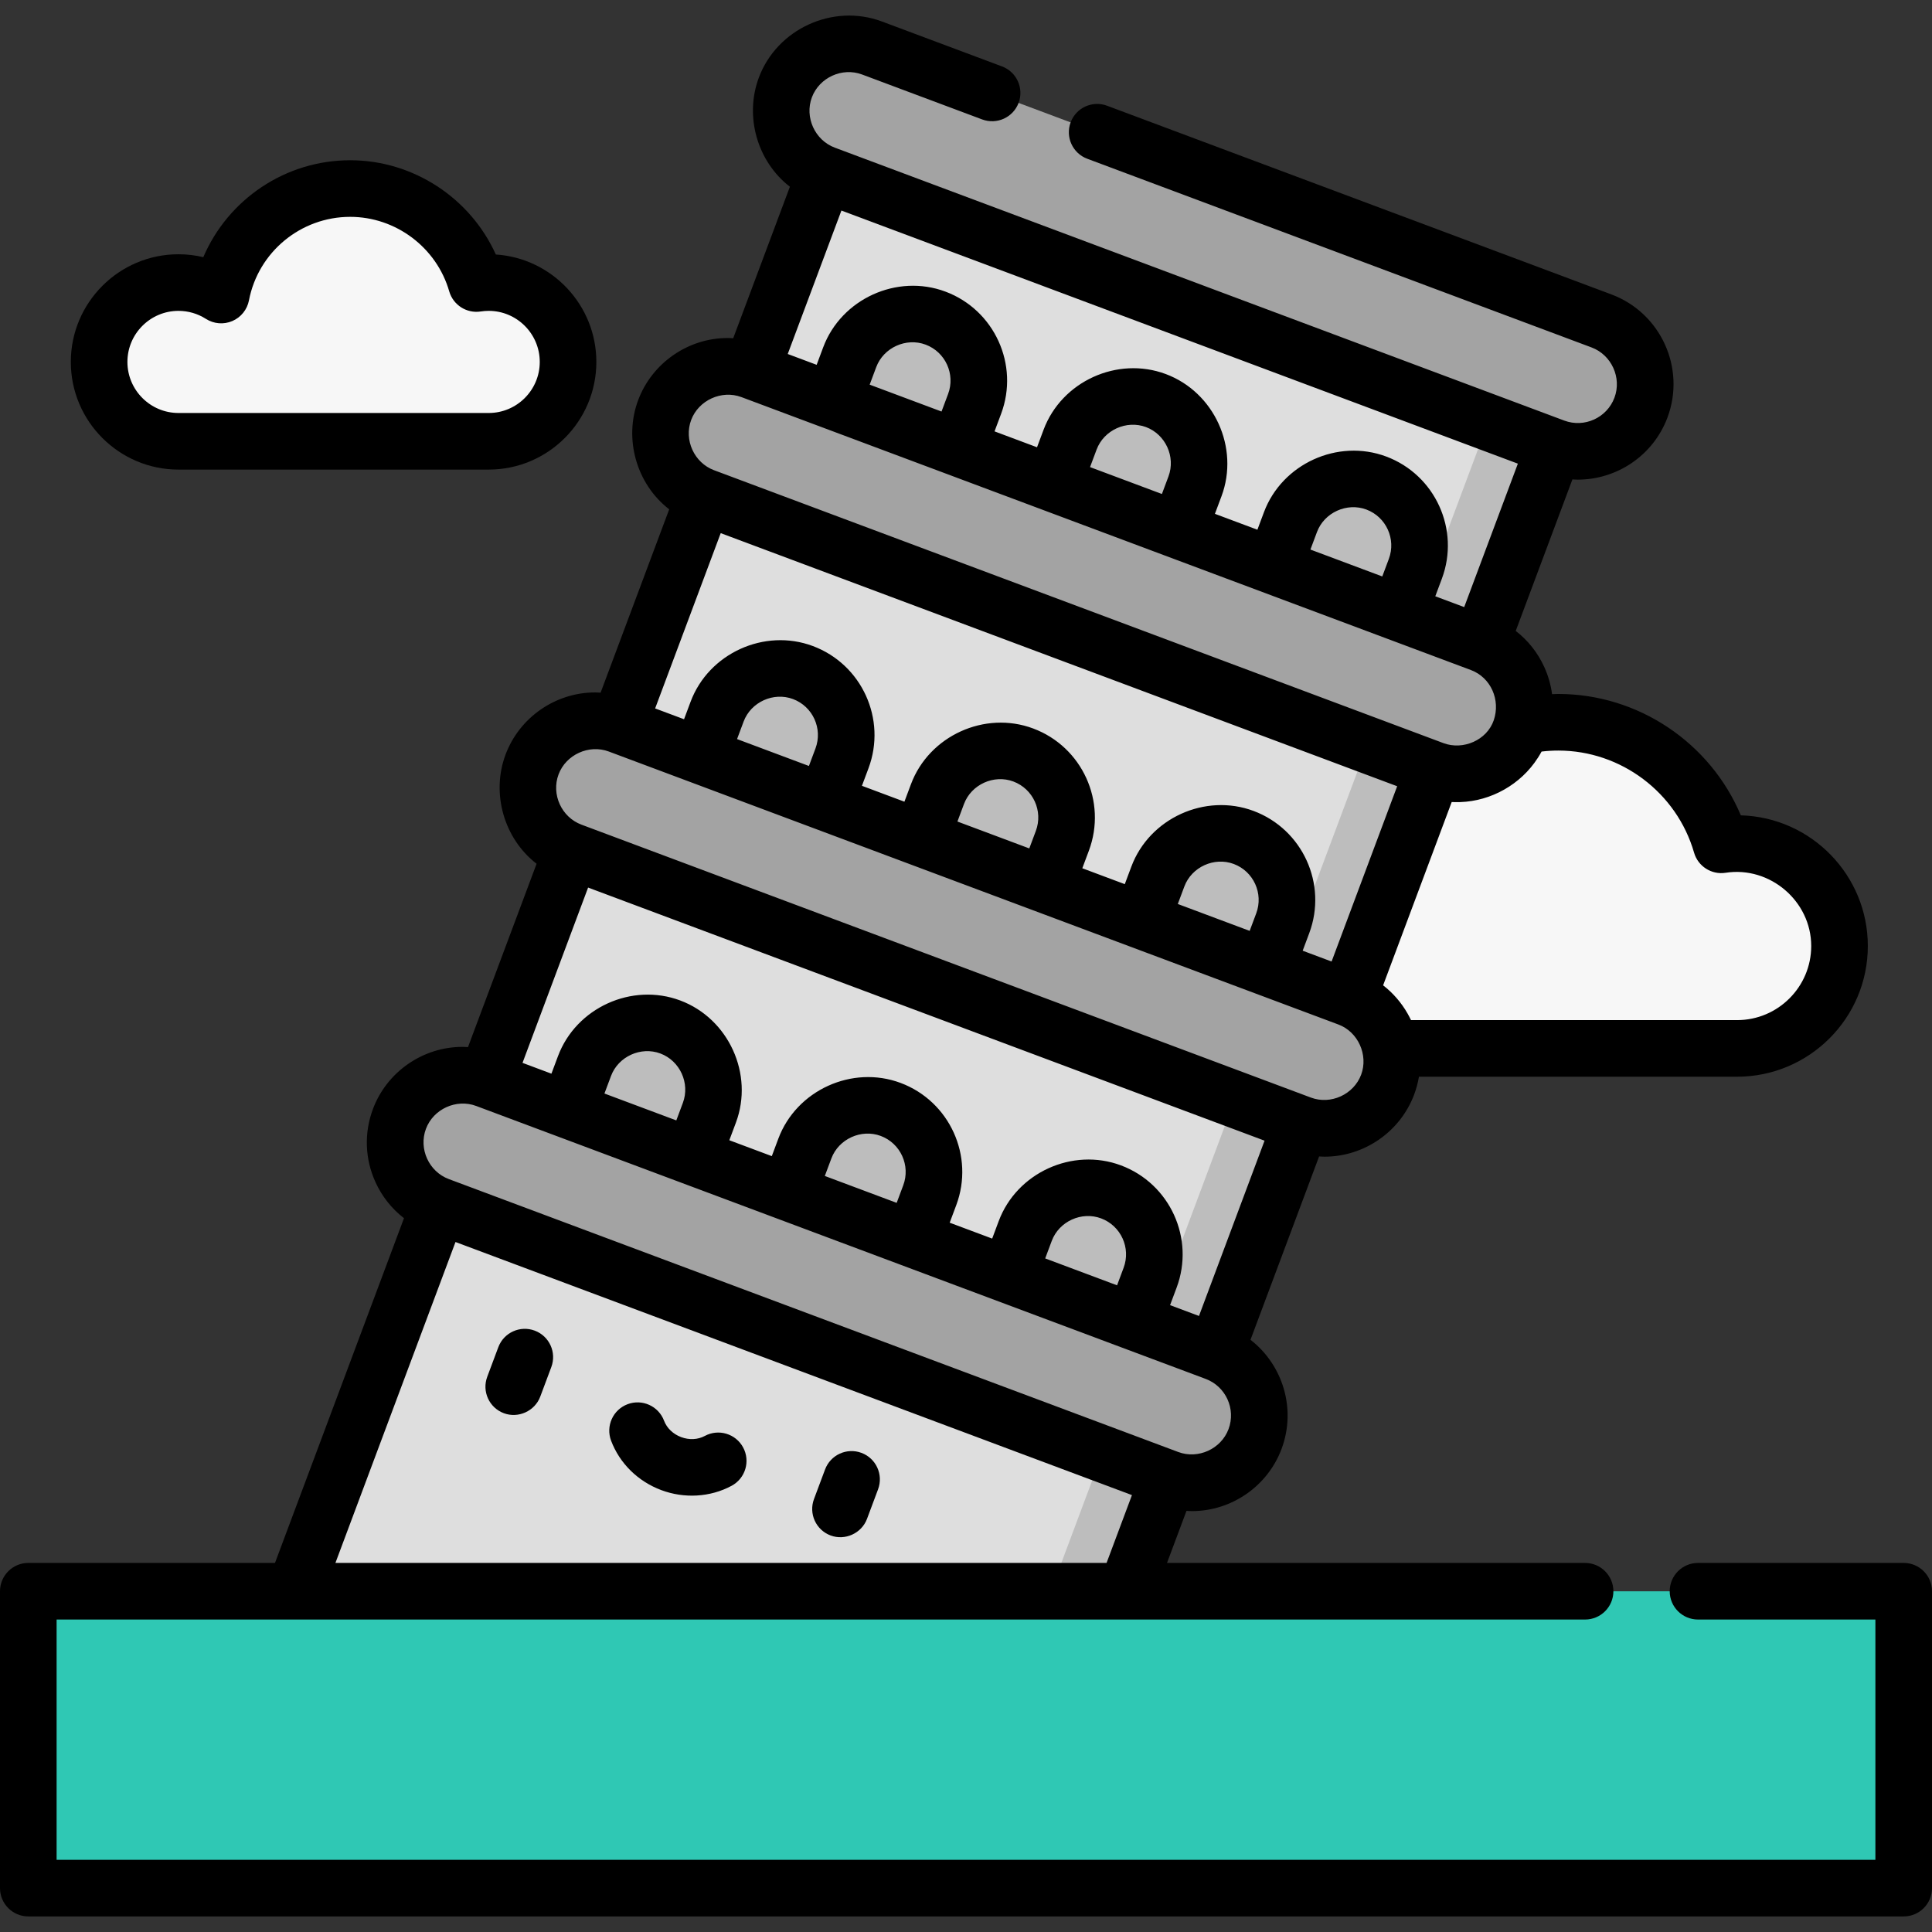 <?xml version="1.0" encoding="iso-8859-1"?>
<!-- Generator: Adobe Illustrator 19.0.0, SVG Export Plug-In . SVG Version: 6.00 Build 0)  -->
<svg version="1.1" id="Capa_1" xmlns="http://www.w3.org/2000/svg" xmlns:xlink="http://www.w3.org/1999/xlink" x="0px" y="0px"
	 viewBox="0 0 512 512" style="enable-background:new 0 0 512 512;" xml:space="preserve">
<rect x="0" y="0" width="512" height="512" fill="#333333" stroke="none"/>
<path style="fill:#F7F7F7;" d="M460.351,223.582c-1.428,0-2.83,0.112-4.198,0.324c-5.404-18.753-22.68-32.475-43.172-32.475
	c-21.903,0-40.136,15.674-44.119,36.415c-4.216-2.695-9.221-4.264-14.596-4.264c-14.989,0-27.14,12.151-27.14,27.14
	s12.151,27.141,27.14,27.141h106.086c14.989,0,27.14-12.151,27.14-27.141C487.492,235.733,475.341,223.582,460.351,223.582z"/>
<polygon style="fill:#DEDEDE;" points="234.869,480.381 78.076,421.716 224.841,29.455 418.157,101.785 283.736,461.056 "/>
<g>
	<polygon style="fill:#BDBDBD;" points="224.841,29.455 222.385,36.02 398.157,101.785 263.736,461.056 224.593,476.535 
		234.87,480.381 283.736,461.056 418.157,101.785 	"/>
	<path style="fill:#BDBDBD;" d="M306.325,106.177c-9.139-3.419-19.319,1.217-22.738,10.356l-10.621,28.386l33.094,12.382
		l10.621-28.386C320.1,119.776,315.464,109.596,306.325,106.177z"/>
	<path style="fill:#BDBDBD;" d="M247.924,84.326c-9.139-3.419-19.319,1.217-22.738,10.356l-10.621,28.386l33.094,12.382
		l10.621-28.386C261.699,97.925,257.062,87.745,247.924,84.326z"/>
	<path style="fill:#BDBDBD;" d="M364.726,128.027c9.139,3.419,13.775,13.599,10.356,22.738l-10.621,28.386l-33.094-12.382
		l10.621-28.386C345.407,129.245,355.587,124.608,364.726,128.027z"/>
	<path style="fill:#BDBDBD;" d="M271.181,200.105c-9.139-3.419-19.319,1.217-22.738,10.356l-10.621,28.386l33.094,12.382
		l10.621-28.386C284.956,213.704,280.32,203.524,271.181,200.105z"/>
	<path style="fill:#BDBDBD;" d="M212.78,178.254c-9.139-3.419-19.319,1.217-22.738,10.356l-10.621,28.386l33.094,12.382
		l10.621-28.386C226.555,191.854,221.919,181.673,212.78,178.254z"/>
	<path style="fill:#BDBDBD;" d="M329.582,221.956c9.139,3.419,13.775,13.599,10.356,22.738l-10.621,28.386l-33.094-12.382
		l10.621-28.386C310.264,223.173,320.444,218.537,329.582,221.956z"/>
	<path style="fill:#BDBDBD;" d="M236.038,294.033c-9.139-3.419-19.319,1.217-22.738,10.356l-10.621,28.386l33.094,12.382
		l10.621-28.386C249.813,307.633,245.177,297.453,236.038,294.033z"/>
	<path style="fill:#BDBDBD;" d="M177.637,272.182c-9.139-3.419-19.319,1.217-22.738,10.356l-10.621,28.386l33.094,12.382
		l10.621-28.386C191.412,285.782,186.775,275.602,177.637,272.182z"/>
	<path style="fill:#BDBDBD;" d="M294.439,315.884c9.139,3.419,13.775,13.599,10.356,22.738l-10.621,28.386l-33.094-12.382
		l10.621-28.386C275.12,317.101,285.3,312.465,294.439,315.884z"/>
</g>
<rect x="7.5" y="421.711" style="fill:#2FC8B4;" width="497" height="78.68"/>
<path style="fill:#F7F7F7;" d="M129.508,74.904c-1.107,0-2.193,0.087-3.253,0.251C122.067,60.623,108.68,49.989,92.8,49.989
	c-16.973,0-31.103,12.146-34.189,28.219c-3.267-2.089-7.146-3.305-11.311-3.305c-11.616,0-21.032,9.416-21.032,21.032
	s9.416,21.032,21.032,21.032h82.209c11.616,0,21.032-9.416,21.032-21.032C150.54,84.32,141.123,74.904,129.508,74.904z"/>
<g>
	<path style="fill:#A3A3A3;" d="M392.425,170.562l-193.317-72.33c-9.23-3.453-19.512,1.229-22.966,10.46
		c-3.453,9.23,1.229,19.512,10.46,22.966l193.317,72.33c9.23,3.453,19.512-1.229,22.966-10.46
		C406.338,184.297,401.655,174.015,392.425,170.562z"/>
	<path style="fill:#A3A3A3;" d="M424.41,85.072l-193.317-72.33c-9.23-3.453-19.512,1.229-22.966,10.46
		c-3.453,9.23,1.229,19.512,10.46,22.966l193.317,72.33c9.23,3.453,19.512-1.229,22.966-10.46
		C438.324,98.808,433.641,88.526,424.41,85.072z"/>
	<path style="fill:#A3A3A3;" d="M357.281,264.49l-193.317-72.33c-9.23-3.453-19.512,1.229-22.966,10.46
		c-3.454,9.23,1.229,19.512,10.46,22.966l193.317,72.33c9.23,3.453,19.512-1.229,22.966-10.46
		C371.194,278.226,366.511,267.943,357.281,264.49z"/>
	<path style="fill:#A3A3A3;" d="M322.138,358.418l-193.317-72.33c-9.23-3.453-19.512,1.229-22.966,10.46
		c-3.453,9.23,1.229,19.512,10.46,22.966l193.317,72.33c9.23,3.453,19.512-1.229,22.966-10.46
		C336.051,372.154,331.368,361.872,322.138,358.418z"/>
</g>
<path d="M141.708,352.63c-3.879-1.453-8.201,0.517-9.652,4.396l-2.932,7.836c-1.452,3.879,0.517,8.201,4.397,9.653
	c3.832,1.435,8.217-0.561,9.652-4.397l2.932-7.836C147.557,358.402,145.588,354.081,141.708,352.63z"/>
<path d="M228.302,385.028c-3.88-1.452-8.202,0.516-9.653,4.396l-2.932,7.836c-1.452,3.879,0.517,8.201,4.396,9.653
	c3.83,1.433,8.217-0.56,9.652-4.396l2.932-7.836C234.15,390.802,232.182,386.48,228.302,385.028z"/>
<path d="M186.777,380.541c-1.847,0.995-4.131,1.106-6.268,0.307c-2.138-0.8-3.788-2.384-4.528-4.346
	c-1.46-3.876-5.787-5.835-9.663-4.374c-3.876,1.46-5.834,5.787-4.374,9.663c2.266,6.013,7.116,10.79,13.307,13.106
	c6.049,2.263,12.936,1.924,18.642-1.152c3.646-1.966,5.009-6.515,3.043-10.161C194.972,379.938,190.423,378.577,186.777,380.541z"/>
<path d="M47.299,124.446h82.209c15.732,0,28.532-12.799,28.532-28.532c0-15.097-11.787-27.493-26.641-28.47
	c-6.748-14.957-21.866-24.977-38.6-24.977c-17.193,0-32.381,10.39-38.919,25.683c-2.144-0.508-4.35-0.768-6.581-0.768
	c-15.732,0-28.532,12.799-28.532,28.532S31.566,124.446,47.299,124.446z M47.299,82.382c2.584,0,5.098,0.734,7.271,2.123
	c2.095,1.34,4.718,1.553,7.003,0.572c2.285-0.982,3.934-3.034,4.403-5.476C68.439,66.775,79.72,57.467,92.8,57.467
	c12.105,0,22.899,8.119,26.249,19.743c1.046,3.629,4.629,5.917,8.356,5.334c0.694-0.107,1.402-0.162,2.104-0.162
	c7.461,0,13.532,6.07,13.532,13.532s-6.07,13.532-13.532,13.532h-82.21c-7.461,0-13.532-6.07-13.532-13.532
	S39.837,82.382,47.299,82.382z"/>
<path d="M504.5,414.194h-54.511c-4.142,0-7.5,3.358-7.5,7.5s3.358,7.5,7.5,7.5H497v63.68H15v-63.68h405.064
	c4.142,0,7.5-3.358,7.5-7.5s-3.358-7.5-7.5-7.5H309.269l5.164-13.801c0.483,0.028,0.964,0.065,1.45,0.065
	c10.514,0,20.054-6.618,23.74-16.467c3.982-10.644,0.318-22.309-8.228-28.929l18.183-48.597c0.483,0.028,0.964,0.065,1.45,0.065
	c10.514,0,20.055-6.618,23.74-16.468c0.579-1.548,1-3.128,1.269-4.722h84.318c19.101,0,34.64-15.54,34.64-34.641
	c0-18.772-15.008-34.104-33.656-34.626c-8.075-19.205-27.169-32.165-48.355-32.165c-0.556,0-1.113,0.028-1.669,0.046
	c-0.326-2.46-1.018-4.885-2.075-7.207c-1.736-3.812-4.33-7.06-7.555-9.547l15.024-40.154c0.475,0.027,0.951,0.063,1.424,0.063
	c10.271-0.001,19.959-6.292,23.765-16.464c4.897-13.088-1.767-27.721-14.855-32.619L293.386,28.02
	c-3.879-1.453-8.201,0.516-9.653,4.396s0.517,8.201,4.396,9.653c0,0,133.478,49.941,133.653,50.006
	c5.286,1.978,8.045,8.019,6.064,13.313c-2,5.342-7.971,8.063-13.313,6.064c0,0-193.009-72.215-193.318-72.331
	c-5.261-1.967-8.027-8.06-6.062-13.312c1.972-5.272,8.042-8.036,13.313-6.064l31.823,11.907c3.878,1.451,8.201-0.517,9.653-4.396
	c1.452-3.88-0.517-8.201-4.396-9.653c0,0-31.807-11.901-31.823-11.907c-12.952-4.846-27.786,1.939-32.619,14.855
	c-3.84,10.263-0.445,22.243,8.227,28.934l-15.023,40.153c-0.483-0.028-0.964-0.065-1.449-0.065c-10.514,0-20.054,6.618-23.74,16.467
	c-3.843,10.271-0.456,22.234,8.227,28.934l-18.181,48.592c-0.483-0.028-0.964-0.065-1.45-0.065c-10.514,0-20.054,6.618-23.74,16.467
	c-3.839,10.259-0.445,22.243,8.227,28.934l-18.181,48.592c-0.483-0.028-0.964-0.065-1.449-0.065
	c-10.515,0-20.055,6.618-23.74,16.468c-2.373,6.34-2.134,13.225,0.672,19.386c1.736,3.812,4.33,7.06,7.554,9.547l-34.183,91.362H7.5
	c-4.142,0-7.5,3.358-7.5,7.5v78.68c0,4.142,3.358,7.5,7.5,7.5h497c4.142,0,7.5-3.358,7.5-7.5v-78.68
	C512,417.552,508.642,414.194,504.5,414.194z M335.122,302.29l-17.38,46.454l-7.662-2.867l1.739-4.649
	c4.862-12.997-1.755-27.527-14.752-32.39c-12.826-4.8-27.593,1.928-32.391,14.752l-1.739,4.648l-11.258-4.212l1.739-4.648
	c4.863-12.997-1.754-27.528-14.752-32.391c-12.825-4.799-27.593,1.927-32.391,14.752l-1.739,4.649l-11.258-4.212
	c0,0,1.739-4.647,1.739-4.649c4.812-12.86-1.926-27.592-14.752-32.391c-12.824-4.798-27.592,1.926-32.391,14.751l-1.74,4.649
	l-7.661-2.866l17.38-46.454L335.122,302.29z M180.968,292.27l-1.739,4.649l-19.045-7.125c0,0,1.737-4.644,1.739-4.649
	c1.936-5.176,7.92-7.891,13.085-5.959C180.202,281.128,182.913,287.073,180.968,292.27z M218.585,311.644
	c0,0,1.737-4.642,1.739-4.649c1.935-5.172,7.927-7.889,13.085-5.959c5.251,1.965,7.924,7.835,5.959,13.086l-1.739,4.648
	L218.585,311.644z M297.771,335.972l-1.739,4.649l-19.045-7.126c0,0,1.737-4.642,1.739-4.648c1.938-5.18,7.92-7.894,13.085-5.96
	C297.061,324.851,299.735,330.721,297.771,335.972z M195.327,195.865c0,0,1.737-4.643,1.739-4.648
	c1.936-5.175,7.922-7.891,13.085-5.96c5.251,1.965,7.924,7.835,5.96,13.085l-1.739,4.649l-18.926-7.081L195.327,195.865z
	 M274.513,220.193l-1.739,4.648l-19.045-7.126c0,0,1.737-4.643,1.739-4.649c1.936-5.175,7.923-7.892,13.085-5.959
	C273.804,209.072,276.477,214.942,274.513,220.193z M332.914,242.044l-1.739,4.649l-19.045-7.126c0,0,1.736-4.641,1.739-4.648
	c1.934-5.171,7.93-7.889,13.086-5.959C332.205,230.923,334.878,236.793,332.914,242.044z M370.266,208.361l-17.38,46.454
	l-7.662-2.867l1.739-4.649c4.863-12.998-1.755-27.528-14.752-32.39c-12.823-4.797-27.592,1.926-32.391,14.751l-1.739,4.649
	l-11.258-4.212l1.739-4.648c4.863-12.997-1.755-27.527-14.752-32.391c-12.824-4.799-27.593,1.928-32.391,14.752l-1.739,4.649
	l-11.258-4.212l1.739-4.649c4.863-12.997-1.755-27.527-14.752-32.391c-12.825-4.799-27.592,1.927-32.391,14.752l-1.739,4.648
	l-7.661-2.866l17.38-46.454L370.266,208.361z M448.946,225.961c1.045,3.628,4.63,5.916,8.357,5.334
	c11.732-1.821,22.688,7.515,22.688,19.405c0,10.83-8.811,19.641-19.64,19.641h-86.418c-0.279-0.596-0.589-1.174-0.912-1.743
	c-1.617-2.849-3.861-5.458-6.48-7.476l18.174-48.574c0.241,0.014,0.483,0.014,0.725,0.021c8.25,0.242,16.297-3.742,21.182-10.384
	c0.678-0.922,1.353-1.97,1.911-3.011c1.477-0.176,2.963-0.265,4.447-0.265C429.567,198.909,444.356,210.033,448.946,225.961z
	 M251.255,104.413l-1.739,4.649l-19.045-7.125c0,0,1.738-4.644,1.739-4.648c1.935-5.17,7.925-7.892,13.085-5.96
	C250.546,93.293,253.22,99.163,251.255,104.413z M309.656,126.264l-1.739,4.649l-19.045-7.126c0,0,1.738-4.646,1.739-4.649
	c1.934-5.17,7.928-7.889,13.085-5.959C308.886,115.121,311.601,121.068,309.656,126.264z M368.058,148.115l-1.739,4.649
	l-19.045-7.126c0,0,1.738-4.644,1.739-4.648c1.932-5.165,7.93-7.888,13.086-5.96C367.349,136.994,370.022,142.864,368.058,148.115z
	 M222.983,55.799l153.442,57.41l25.826,9.663l-14.223,38.015l-7.661-2.866l1.739-4.649c4.863-12.998-1.755-27.528-14.753-32.391
	c-12.827-4.799-27.592,1.928-32.391,14.752l-1.739,4.649l-11.258-4.212c0,0,1.739-4.647,1.739-4.648
	c4.813-12.863-1.922-27.59-14.752-32.391c-12.826-4.799-27.593,1.927-32.391,14.751l-1.74,4.649l-11.258-4.212l1.739-4.649
	c4.862-12.997-1.755-27.527-14.752-32.39c-12.829-4.801-27.594,1.931-32.391,14.752l-1.739,4.648l-7.662-2.867L222.983,55.799z
	 M183.167,111.298c1.961-5.241,8.077-8.023,13.313-6.063c0,0,193.308,72.326,193.316,72.33c5.329,1.994,7.891,7.966,6.064,13.313
	c-1.813,5.305-8.158,7.992-13.313,6.063c0,0-193.236-72.299-193.317-72.33C183.96,122.639,181.193,116.572,183.167,111.298z
	 M148.023,205.226c1.965-5.251,8.069-8.026,13.313-6.063c0,0,193.29,72.32,193.319,72.331c5.246,1.932,8.013,8.097,6.062,13.312
	c-1.967,5.255-8.063,8.029-13.313,6.064c0,0-193.22-72.294-193.317-72.33C148.809,216.565,146.046,210.51,148.023,205.226z
	 M112.879,299.155c1.972-5.269,8.059-8.029,13.313-6.063l193.317,72.33c5.342,1.999,8.062,7.971,6.064,13.313
	c-1.968,5.261-8.059,8.03-13.313,6.064c0,0-193.134-72.261-193.317-72.33C113.657,310.49,110.899,304.449,112.879,299.155z
	 M120.711,329.145l179.268,67.073l-6.726,17.976H88.89L120.711,329.145z"/>
<g>
</g>
<g>
</g>
<g>
</g>
<g>
</g>
<g>
</g>
<g>
</g>
<g>
</g>
<g>
</g>
<g>
</g>
<g>
</g>
<g>
</g>
<g>
</g>
<g>
</g>
<g>
</g>
<g>
</g>
</svg>
